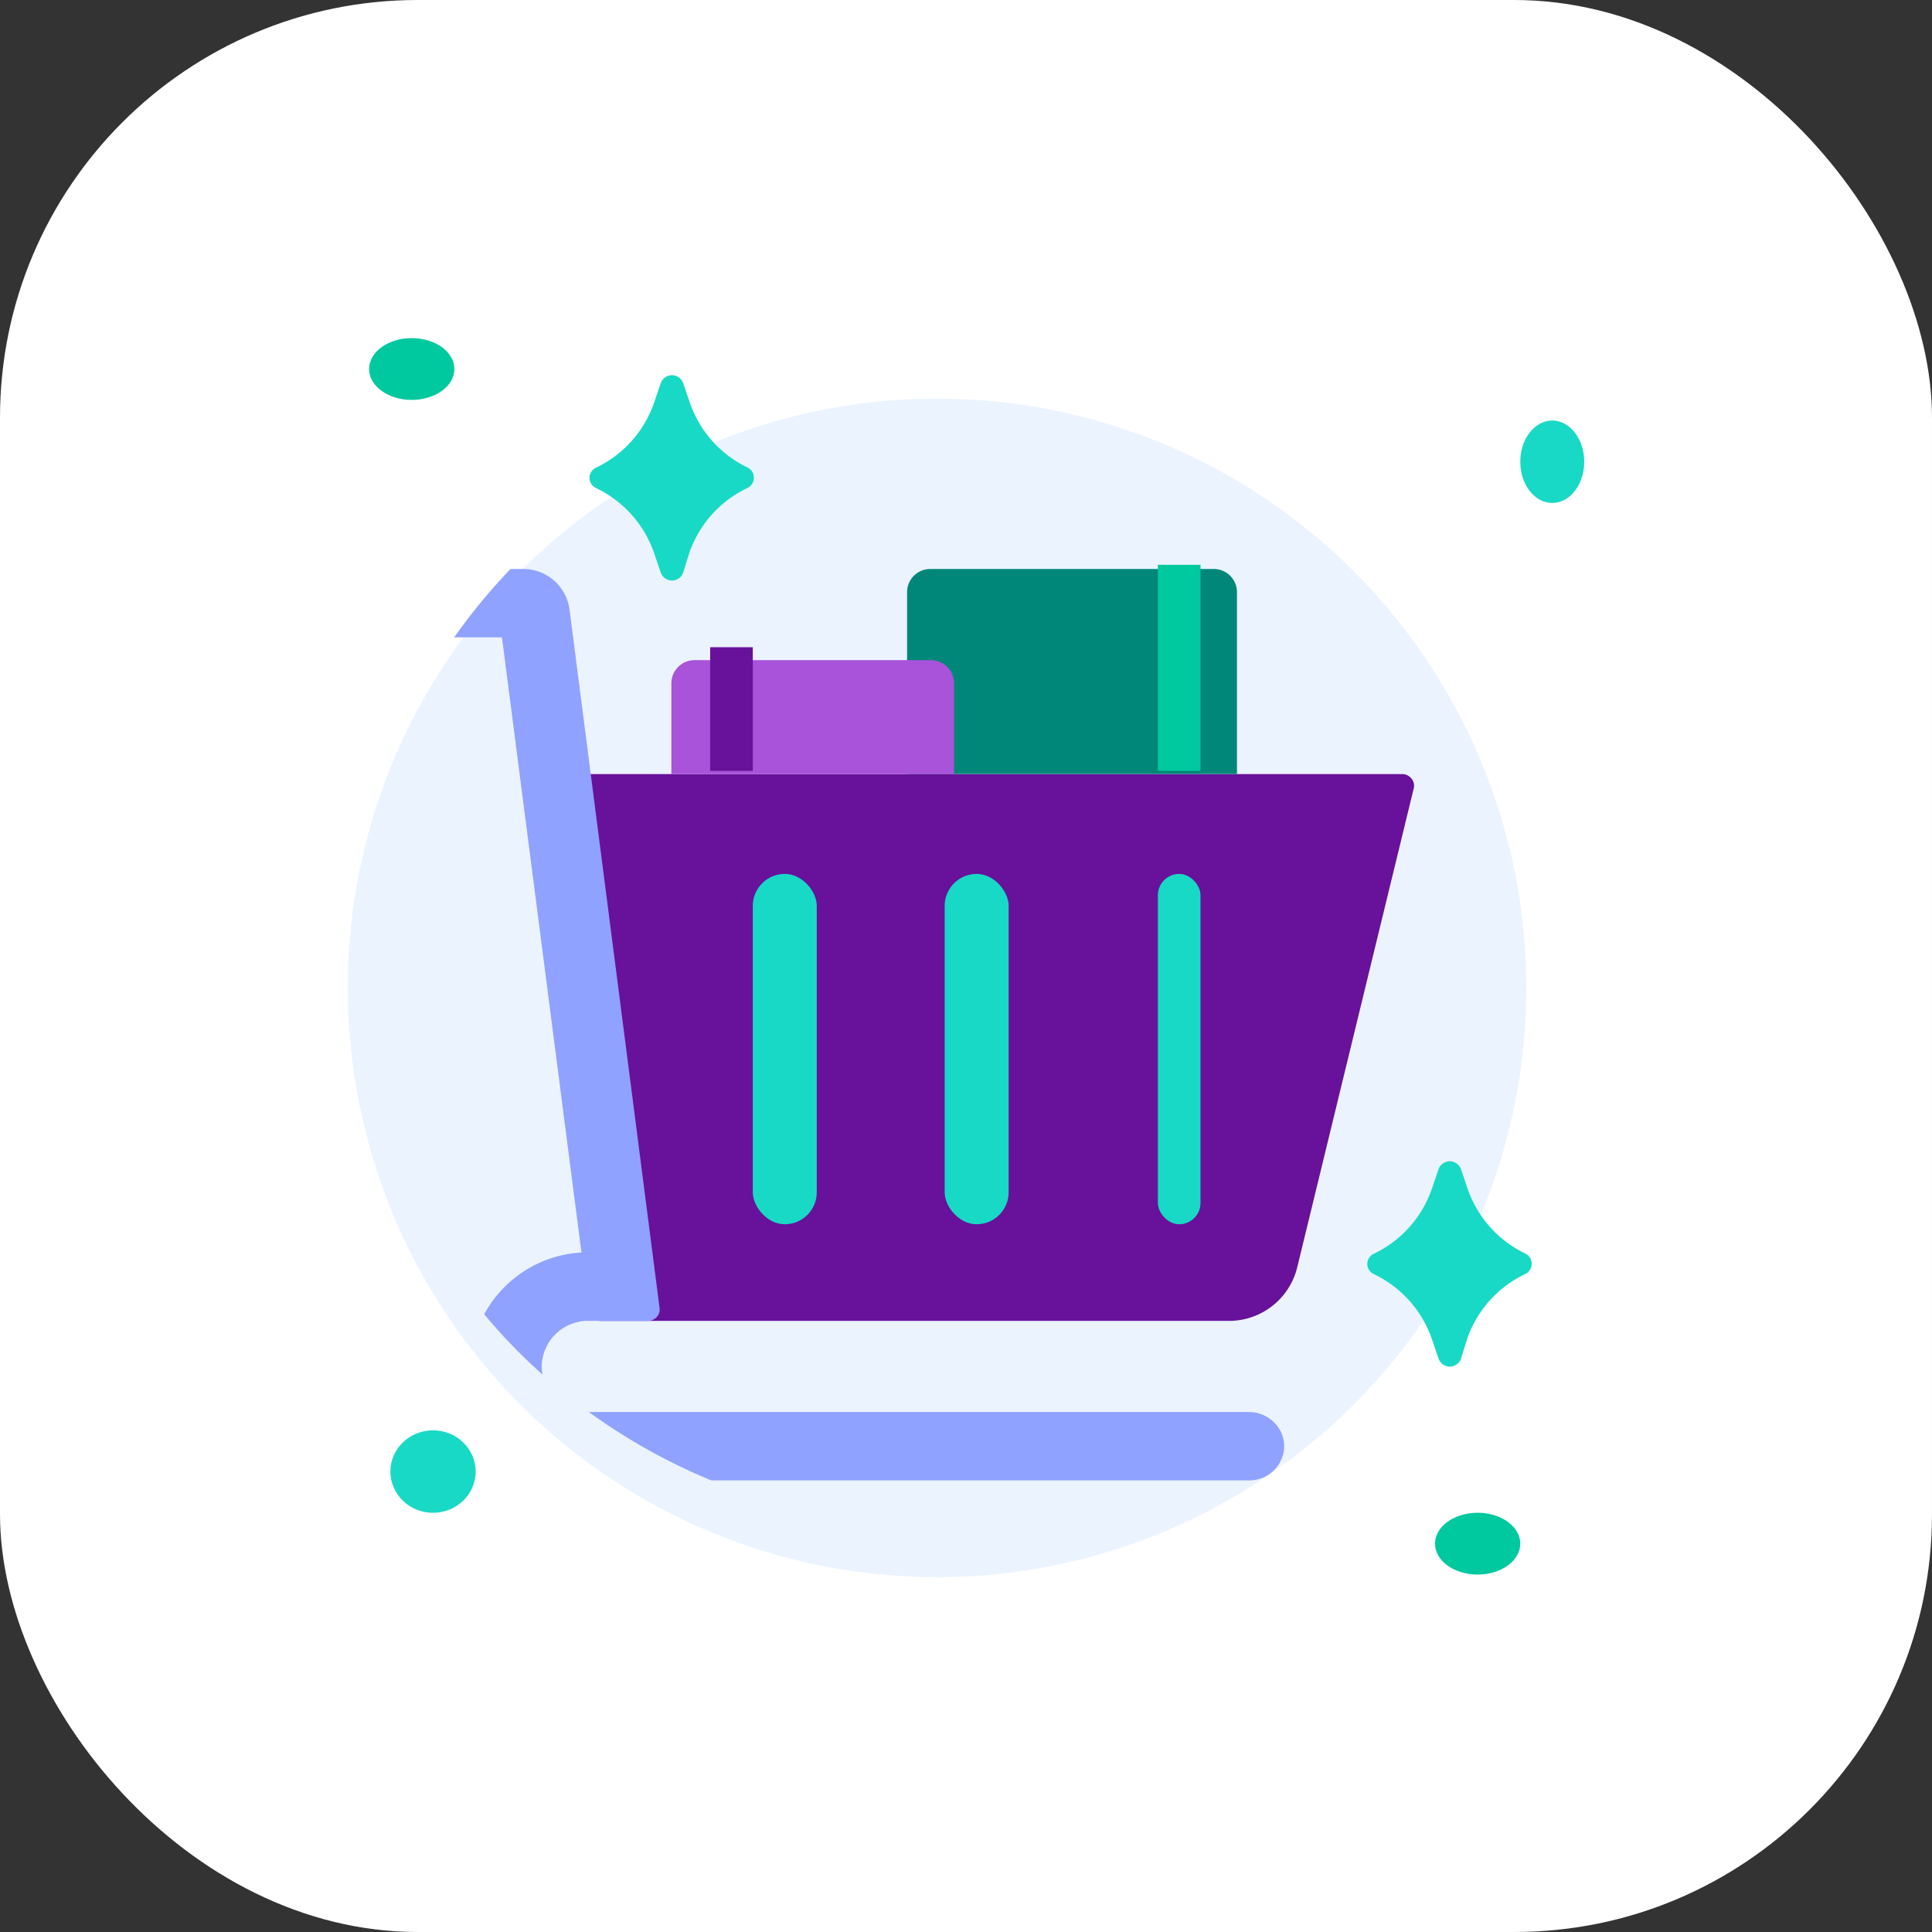 <svg xmlns="http://www.w3.org/2000/svg" width="74" height="74" viewBox="0 0 74 74">
  <rect x="0" y="0" width="74" height="74" fill="#333333" stroke="none"/>
  <g id="feature-icon" transform="translate(0 -0.5)">
    <rect id="Rectangle_1550" data-name="Rectangle 1550" width="74" height="74" rx="16" transform="translate(0 0.5)" fill="#fff"/>
    <g id="sell-stuff-icon" transform="translate(13.32 13.45)">
      <circle id="Ellipse_225" data-name="Ellipse 225" cx="22.57" cy="22.57" r="22.57" transform="translate(0 2.319)" fill="#ebf3ff"/>
      <path id="Path_19452" data-name="Path 19452" d="M31.35,7.923a.435.435,0,0,1-.248.388,4.31,4.31,0,0,0-2.221,2.474l-.239.768a.456.456,0,0,1-.858,0l-.262-.768A4.31,4.31,0,0,0,25.3,8.311a.43.43,0,0,1,0-.777A4.31,4.31,0,0,0,27.522,5.06l.262-.768a.456.456,0,0,1,.858,0l.262.768a4.31,4.31,0,0,0,2.221,2.474A.434.434,0,0,1,31.35,7.923Z" transform="translate(-15.795 -2.569)" fill="#18d9c5"/>
      <path id="Path_19453" data-name="Path 19453" d="M97.35,76.923a.435.435,0,0,1-.248.388,4.31,4.31,0,0,0-2.221,2.474l-.239.768a.456.456,0,0,1-.858,0l-.262-.768A4.31,4.31,0,0,0,91.3,77.311a.43.43,0,0,1,0-.777,4.31,4.31,0,0,0,2.221-2.474l.262-.768a.456.456,0,0,1,.858,0l.262.768a4.31,4.31,0,0,0,2.221,2.474A.434.434,0,0,1,97.35,76.923Z" transform="translate(-52.003 -41.461)" fill="#18d9c5"/>
      <ellipse id="Ellipse_226" data-name="Ellipse 226" cx="1.633" cy="1.184" rx="1.633" ry="1.184" transform="translate(0.817)" fill="#00c99f"/>
      <ellipse id="Ellipse_227" data-name="Ellipse 227" cx="1.225" cy="1.579" rx="1.225" ry="1.579" transform="translate(44.91 3.157)" fill="#18d9c5"/>
      <ellipse id="Ellipse_228" data-name="Ellipse 228" cx="1.633" cy="1.184" rx="1.633" ry="1.184" transform="translate(41.644 44.992)" fill="#00c99f"/>
      <ellipse id="Ellipse_229" data-name="Ellipse 229" cx="1.633" cy="1.579" rx="1.633" ry="1.579" transform="translate(1.633 41.835)" fill="#18d9c5"/>
      <path id="Path_19454" data-name="Path 19454" d="M54.4,39.537,49.927,57.924a2.691,2.691,0,0,1-2.641,2.02H23.255a.446.446,0,0,1-.451-.4L21,39.476a.427.427,0,0,1,.117-.334A.459.459,0,0,1,21.449,39h32.5a.457.457,0,0,1,.357.166A.426.426,0,0,1,54.4,39.537Z" transform="translate(-13.568 -22.301)" fill="#68119a"/>
      <path id="Path_19455" data-name="Path 19455" d="M21.438,49.31a.427.427,0,0,1-.108.34.458.458,0,0,1-.343.148H18.729a1.776,1.776,0,0,0-1.806,1.745,1.415,1.415,0,0,0,.032.31,21.081,21.081,0,0,1-2.234-2.308,4.523,4.523,0,0,1,3.724-2.365L15.4,23.618H13.57A22.546,22.546,0,0,1,15.728,21h.451a1.786,1.786,0,0,1,1.806,1.527Z" transform="translate(-9.494 -12.156)" fill="#8fa2ff"/>
      <path id="Path_19456" data-name="Path 19456" d="M51.632,96.309a1.332,1.332,0,0,1-1.354,1.309H29.685A22.832,22.832,0,0,1,25,95H50.278a1.371,1.371,0,0,1,1.07.511A1.281,1.281,0,0,1,51.632,96.309Z" transform="translate(-15.764 -53.866)" fill="#8fa2ff"/>
      <rect id="Rectangle_1255" data-name="Rectangle 1255" width="2.45" height="13.419" rx="1.225" transform="translate(15.514 20.523)" fill="#18d9c5"/>
      <rect id="Rectangle_1256" data-name="Rectangle 1256" width="2.45" height="13.419" rx="1.225" transform="translate(22.863 20.523)" fill="#18d9c5"/>
      <path id="Path_19457" data-name="Path 19457" d="M52.9,21H63.736a.888.888,0,0,1,.9.873v6.981H52V21.873A.888.888,0,0,1,52.9,21Z" transform="translate(-30.577 -12.156)" fill="#008779"/>
      <rect id="Rectangle_1257" data-name="Rectangle 1257" width="1.633" height="13.419" rx="0.817" transform="translate(31.029 20.523)" fill="#18d9c5"/>
      <path id="Path_19458" data-name="Path 19458" d="M32.9,29h9.028a.888.888,0,0,1,.9.873v3.491H32V29.873A.888.888,0,0,1,32.9,29Z" transform="translate(-19.605 -16.665)" fill="#a853d9"/>
      <rect id="Rectangle_1258" data-name="Rectangle 1258" width="1.633" height="7.893" transform="translate(31.029 8.683)" fill="#00c99f"/>
      <rect id="Rectangle_1259" data-name="Rectangle 1259" width="1.633" height="4.736" transform="translate(13.881 11.84)" fill="#68119a"/>
    </g>
  </g>
</svg>
